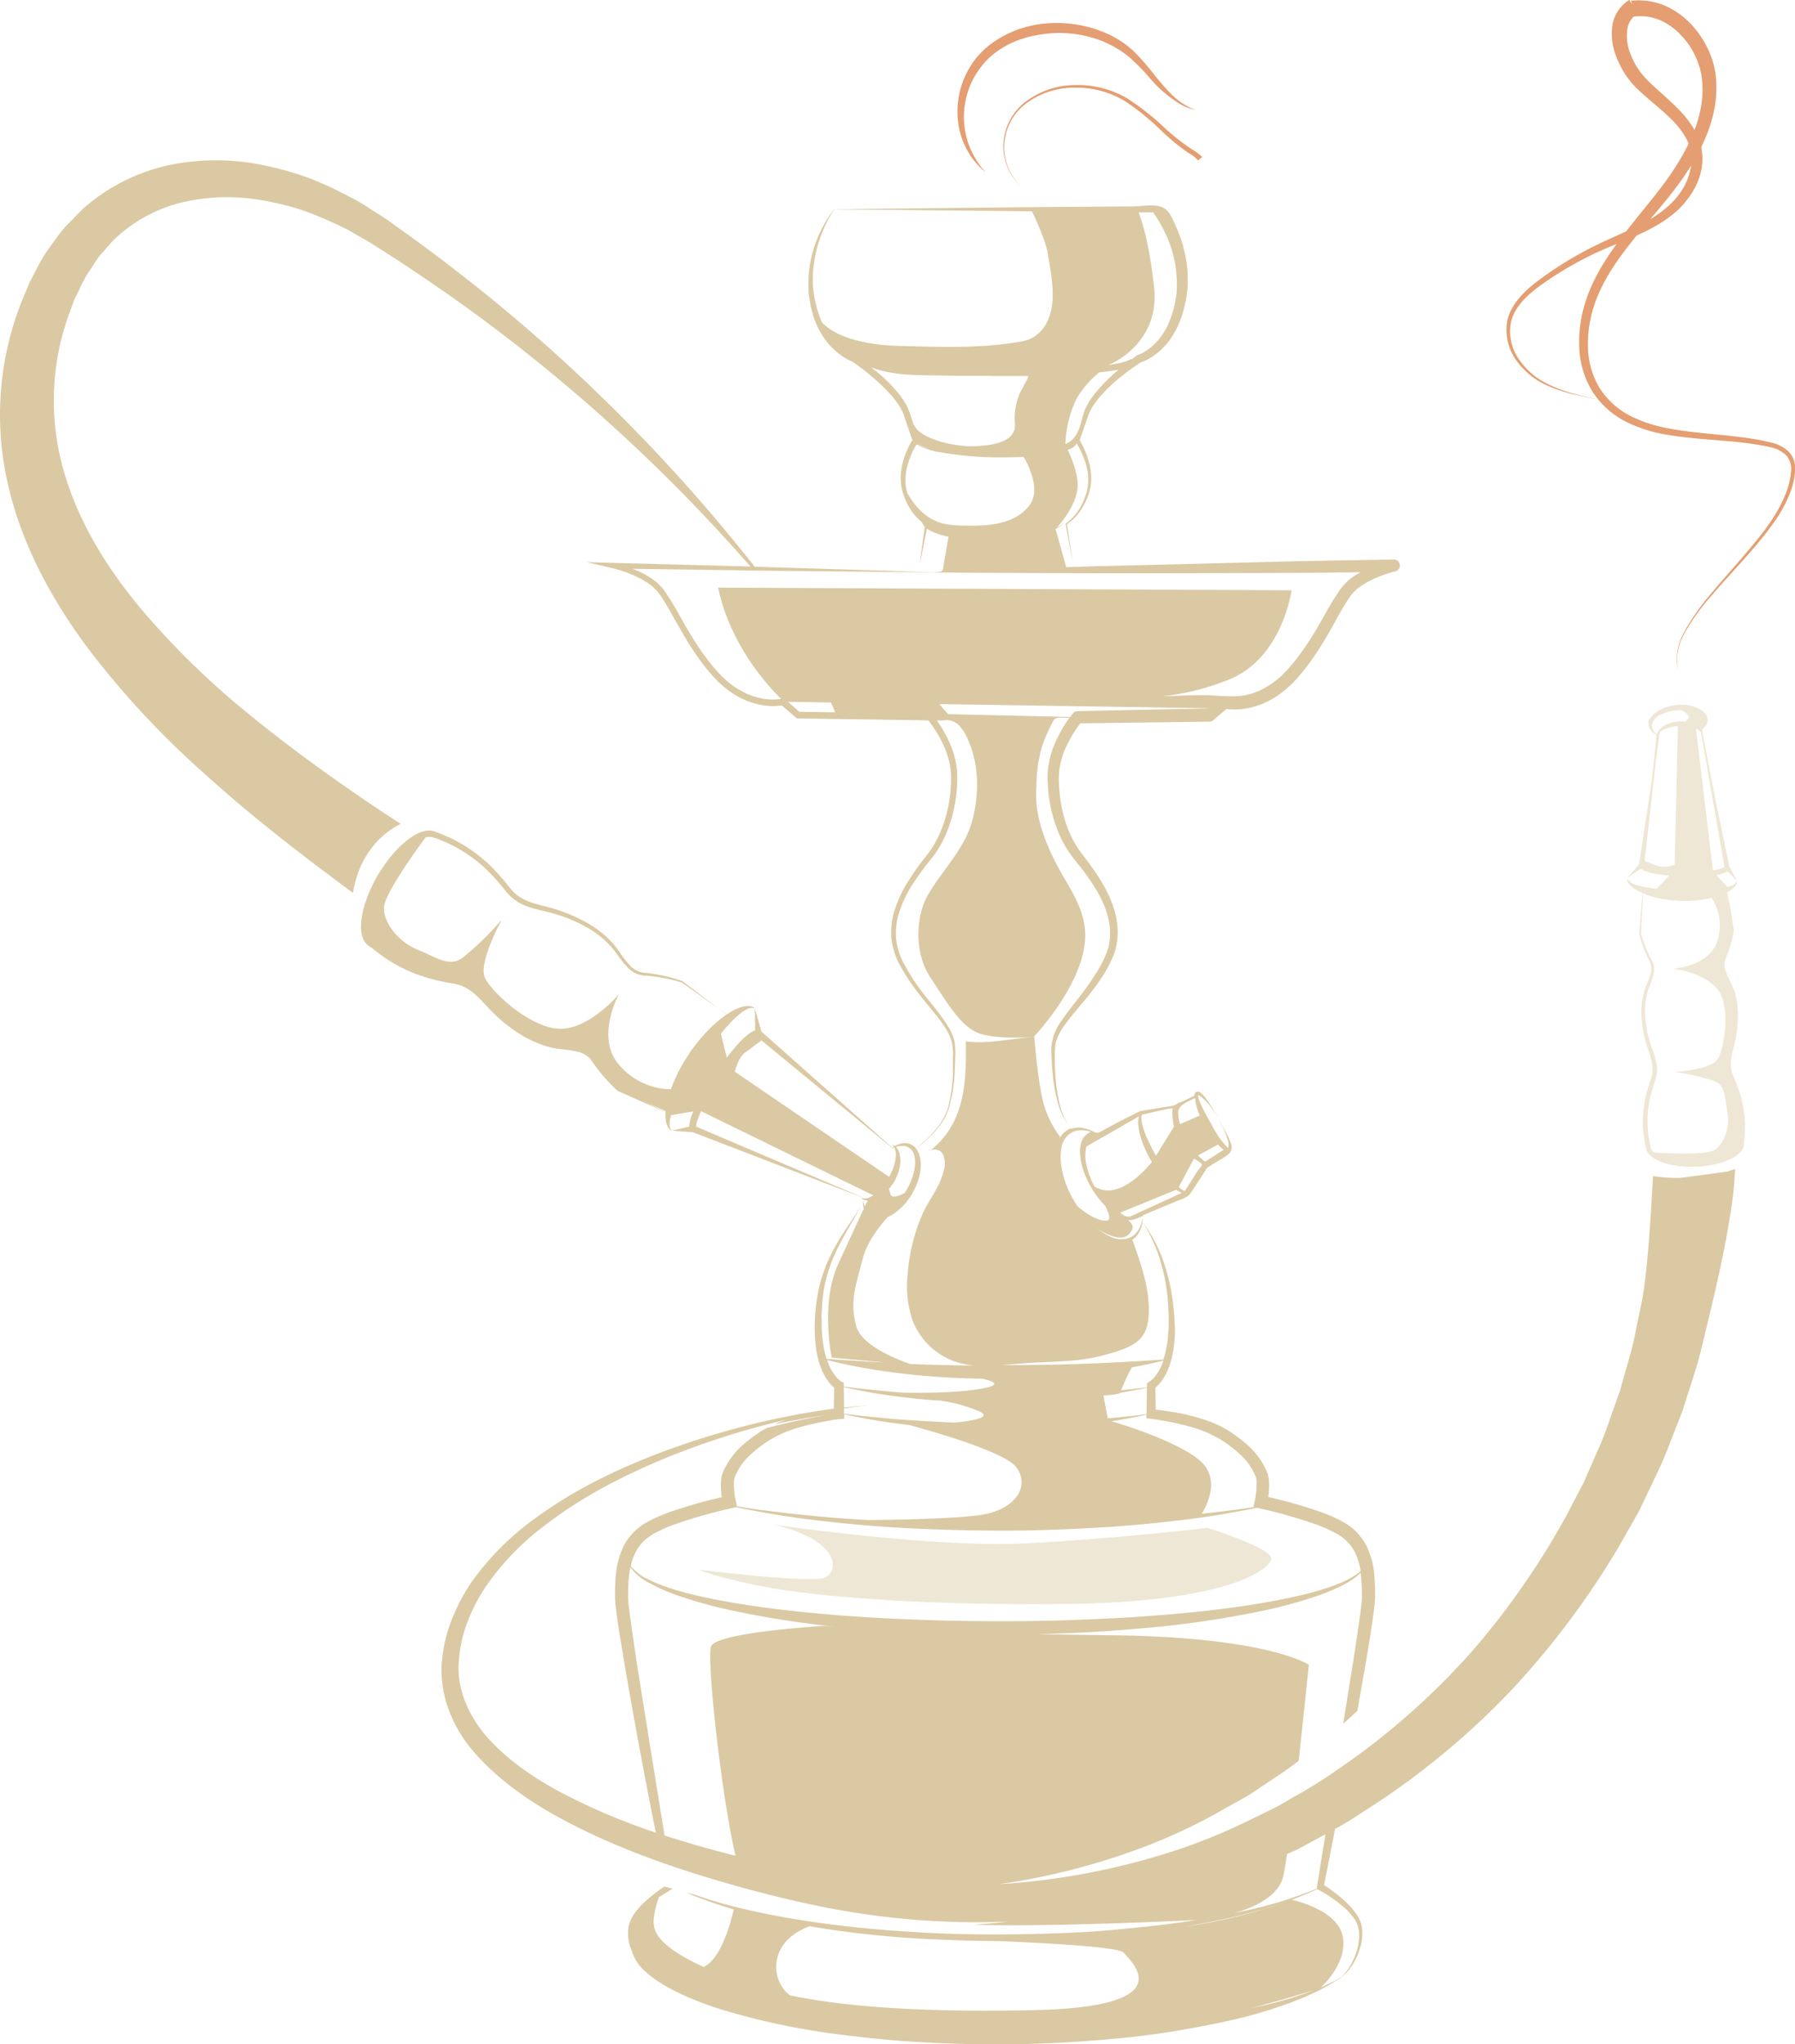 <svg xmlns="http://www.w3.org/2000/svg" viewBox="0 0 441.97 503.04"><defs><style>.cls-1{opacity:0.9;}.cls-2{fill:#e19362;}.cls-3{fill:#ece4d0;}.cls-4{fill:#76160e;}.cls-5{fill:#d6c399;}</style></defs><g id="Layer_2" data-name="Layer 2"><g id="Layer_6" data-name="Layer 6"><g class="cls-1"><path class="cls-2" d="M242.68,42.42a21.78,21.78,0,0,1-2.81-2.86,19.09,19.09,0,0,1-4-9.88A21.08,21.08,0,0,1,239.82,15c3.42-4.66,9.13-7.78,15.07-8.88a30.76,30.76,0,0,1,17.36,2,23.6,23.6,0,0,1,6.84,4.44,56.51,56.51,0,0,1,4.72,5.33c2.69,3.4,5.07,6.07,7.21,7.43a14.84,14.84,0,0,0,3.52,1.79l-1-.26a14.21,14.21,0,0,1-2.76-1.11,31,31,0,0,1-8-6.92,53.76,53.76,0,0,0-4.89-4.9,26.13,26.13,0,0,0-6.44-3.78,28.67,28.67,0,0,0-16.06-1.5c-5.45.9-10.62,3.62-13.77,7.73a20.14,20.14,0,0,0-4.26,13.24,19.58,19.58,0,0,0,3,9.69A16.79,16.79,0,0,0,242,41.62Z"/><path class="cls-2" d="M251.78,46.1A13,13,0,0,1,247.05,36a13.94,13.94,0,0,1,4.83-10.46,20.31,20.31,0,0,1,12.59-4.6,24,24,0,0,1,13.1,3.29,62.7,62.7,0,0,1,9.3,7.33,54.2,54.2,0,0,0,6.46,5.09,16.58,16.58,0,0,1,2,1.36,4.73,4.73,0,0,1,.67.65l-1,.81a9.06,9.06,0,0,0-2.34-1.81,52.57,52.57,0,0,1-6.51-5.31,61.83,61.83,0,0,0-9-7.37,23.17,23.17,0,0,0-12.64-3.41,19.82,19.82,0,0,0-12.35,4.27A13.63,13.63,0,0,0,247.25,36a13,13,0,0,0,2.41,7.78A12.77,12.77,0,0,0,251.78,46.1Z"/><path class="cls-3" d="M313,383.61c.38-2.68-15.7-7.66-15.7-7.66s-22.2,2.68-44.79,3.83-62-4.6-62-4.6c16.47,3.83,16.08,11.49,12.64,13s-31-1.91-31-1.91,3.06,1.53,14.16,3.82,36,5,75.81,4.6S312.61,386.29,313,383.61Z"/><path class="cls-4" d="M263.57,108.49h0Z"/><path class="cls-5" d="M413.77,289.84a33.41,33.41,0,0,1-6.75-.47c-.52,9-1,18.09-2.16,27.16-.45,3.58-1.45,7.45-2.25,11.73S400.24,337,399,341.89c-.85,2.37-1.72,4.83-2.62,7.35a76.18,76.18,0,0,1-3,7.7l-3.51,8-4.25,8.11a191,191,0,0,1-23,33.08,178.43,178.43,0,0,1-33.86,29.71,111.66,111.66,0,0,1-9.94,6.18c-1.73,1-3.29,2-5.17,2.94l-5.63,2.73a140.39,140.39,0,0,1-22.76,8.95,174.1,174.1,0,0,1-39.27,7,166.83,166.83,0,0,0,33.37-8.32,135.48,135.48,0,0,0,21.83-10.07l5.37-3c1.8-1,3.27-2.14,4.92-3.19,2.8-1.89,5.61-3.68,8.28-5.78,1.36-12.26,2.5-23.63,2.5-23.63s-10-6.89-49-7.27c-6.18-.07-12.15-.16-17.83-.29q4.14-.09,8.24-.25c5.89-.23,11.68-.66,17.28-1.14a248,248,0,0,0,30.39-4.43,113.71,113.71,0,0,0,11.87-3.2,49,49,0,0,0,8.73-3.72A15.49,15.49,0,0,0,335,387c.06.39.11.79.15,1.19.1,1.11.15,2.24.17,3.38v1.21l0,.44c0,.58-.06,1.18-.13,1.73-.26,2.19-.59,4.51-.92,6.82l-1.06,6.92-2.48,15.46q1.77-1.57,3.5-3.19,1-5.88,2.07-11.77l1.13-6.95c.34-2.32.69-4.63,1-7.09.08-.61.09-1.17.15-1.76l0-.44v-1.42c0-1.2-.07-2.41-.17-3.63a20.2,20.2,0,0,0-1.87-7.35,14,14,0,0,0-3.74-4.64l-.7-.54c-.36-.26-.57-.37-.87-.56a35.47,35.47,0,0,0-6.72-3,118.78,118.78,0,0,0-12.25-3.45c.05-.35.09-.7.13-1.06a18.37,18.37,0,0,0,.07-2.69,11,11,0,0,0-.19-1.46,8.75,8.75,0,0,0-.26-.85l-.12-.28-.11-.24-.07-.13a22,22,0,0,0-1.26-2.29,19.21,19.21,0,0,0-3.52-4,38.18,38.18,0,0,0-4.07-3.05,19.14,19.14,0,0,0-2.27-1.32c-.77-.41-1.57-.73-2.36-1.06a47.5,47.5,0,0,0-4.84-1.52c-1.62-.42-3.26-.75-4.9-1-1.31-.22-2.6-.4-3.92-.54l-.09-5.44a8.14,8.14,0,0,0,1.66-1.78,13.58,13.58,0,0,0,1.39-2.53,18.63,18.63,0,0,0,.9-2.67,23.36,23.36,0,0,0,.54-2.72c.15-.91.19-1.83.28-2.74s.05-1.82,0-2.73-.06-1.84-.13-2.73l-.26-2.67c-.24-1.82-.53-3.58-.92-5.35a48.88,48.88,0,0,0-1.5-5.19,33.92,33.92,0,0,0-5.05-9.46,36.25,36.25,0,0,1,4.4,9.67,46.14,46.14,0,0,1,1.21,5.17c.3,1.74.5,3.52.63,5.25l.12,2.67c0,.89,0,1.76,0,2.63s-.11,1.75-.16,2.62-.19,1.73-.37,2.58a21.28,21.28,0,0,1-.59,2.51c-.06.2-.13.4-.2.59l-2.65.17c-2.33.15-5.66.35-9.65.55s-8.63.37-13.6.5l-7.68.13c-2.16,0-4.36,0-6.55,0,3-.17,6-.5,8.77-.63,5.11-.24,10.52-.28,15.52-1.5,9.67-2.35,12.28-4.44,12.28-11.49,0-5.92-2.11-11.74-4.07-17.25a4.81,4.81,0,0,0,1.43-1.41,7.15,7.15,0,0,0,1-2.48,8.77,8.77,0,0,0,.17-1.68v-.41l4.47-1.88,3.63-1.52c1.13-.48,2.51-.81,3.38-1.72.44-.48,4.36-6.54,4.32-6.56l3-1.89a9.28,9.28,0,0,0,2.62-1.83c.92-1.2.21-2.45-.31-3.67-.67-1.44-1.32-2.58-1.76-3.39s-.72-1.26-.72-1.26l.69,1.28a22,22,0,0,1,1.45,3.5,3.84,3.84,0,0,1,.21,2.43,25,25,0,0,1-4.23-6.12,50.62,50.62,0,0,1-2.78-5.34,6.44,6.44,0,0,1-.38-1.27c-.05-.18,0-.32,0-.32s.11,0,.16,0a7.87,7.87,0,0,1,1.85,1.56,20.85,20.85,0,0,1,2.31,3l.76,1.22-.72-1.25c-.48-.78-1.15-1.91-2.07-3.22a8.15,8.15,0,0,0-1.77-2,.93.93,0,0,0-1.11,0,1.15,1.15,0,0,0-.31.83l-3.37,1.6a.88.88,0,0,0-.16,0,1.69,1.69,0,0,0-.71.39l-1.06.5-.13,0-7.73,1.25h-.05l-.07,0-5,2.49L272,277.92a9.84,9.84,0,0,1-1.39.74c-.84.24-1.36-.26-2.15-.56a9.54,9.54,0,0,0-2.29-.6,5.32,5.32,0,0,0-2.47.29,16,16,0,0,1-2.83-6.27,42.78,42.78,0,0,1-1-6.86,61.37,61.37,0,0,1-.09-6.91c.15-2.2,1.38-4.19,2.71-6,2.74-3.65,6.05-7,8.63-11a31.36,31.36,0,0,0,3.32-6.38,16.63,16.63,0,0,0,.61-7.31c-.68-4.9-3.1-9.24-5.79-13.1-1.32-1.94-2.92-3.79-4.08-5.59a26.24,26.24,0,0,1-2.79-6,33,33,0,0,1-1.41-6.54c-.14-1.11-.21-2.23-.26-3.33a18.14,18.14,0,0,1,.14-3.26,20.25,20.25,0,0,1,2-6.19,29.5,29.5,0,0,1,3.14-5.06l31.75-.41a1.54,1.54,0,0,0,1-.38l3.23-2.75a14.68,14.68,0,0,0,3.17.08,17,17,0,0,0,3.82-.7,19.08,19.08,0,0,0,3.57-1.45,20.69,20.69,0,0,0,3.21-2.07,18.85,18.85,0,0,0,1.48-1.25,15,15,0,0,0,1.33-1.29l.61-.64.35-.38.29-.35,1.17-1.4a63.54,63.54,0,0,0,4.19-5.93c1.29-2,2.47-4.13,3.61-6.2a67.3,67.3,0,0,1,3.54-5.93,10.63,10.63,0,0,1,2.09-2.24,18.93,18.93,0,0,1,2.79-1.74,28,28,0,0,1,3.07-1.35,26.93,26.93,0,0,1,3.22-1,1.48,1.48,0,0,0-.36-2.93c-9.62.18-19.24.3-28.85.55l-28.86.73L271,139.3l-8.47.26-2.64-9.39,0,0a7.33,7.33,0,0,0,1.38-.89,2.52,2.52,0,0,0,.67-1c0-.26.07-.41.07-.41s0,.15-.09.41a2.42,2.42,0,0,1-.7.92,7,7,0,0,1-1,.63c1.28-1.39,6-7,5-12.07a23.92,23.92,0,0,0-2.36-7.05c.25-.1.5-.19.72-.29a3.42,3.42,0,0,0,1.34-1,1.26,1.26,0,0,0,.17-.33,21.41,21.41,0,0,1,2.12,4.61,13.47,13.47,0,0,1,.69,5.52,11.55,11.55,0,0,1-.61,2.73,15.63,15.63,0,0,1-1.13,2.59,13.75,13.75,0,0,1-1.6,2.33,10.29,10.29,0,0,1-2.07,1.89l-.1.07,0,.1,1.78,9.71-1.45-9.67a12.59,12.59,0,0,0,3.87-4.18,17.42,17.42,0,0,0,1.26-2.65,12.88,12.88,0,0,0,.73-2.84,14.62,14.62,0,0,0-.53-5.85,22.3,22.3,0,0,0-2.21-5.15l2.07-5.88c.17-.53.39-1,.58-1.42s.5-.9.77-1.33a22.6,22.6,0,0,1,1.92-2.46,40.31,40.31,0,0,1,4.61-4.34,60.34,60.34,0,0,1,5.08-3.7A11.3,11.3,0,0,0,283.35,88a15.65,15.65,0,0,0,2.26-1.69,19.41,19.41,0,0,0,1.91-2,18.9,18.9,0,0,0,1.57-2.32,19.19,19.19,0,0,0,1.23-2.49,22.11,22.11,0,0,0,.94-2.63c.31-.92.42-1.73.65-2.6s.28-1.84.42-2.76.14-1.84.12-2.76a25.38,25.38,0,0,0-.14-2.76c-.07-.92-.22-1.83-.38-2.74s-.39-1.8-.62-2.68a34.8,34.8,0,0,0-1.91-5.17c-1-2.22-1.77-4.32-4.37-4.72-2.07-.33-4.18.09-6.26.11L251,51l-31.39.33-14.94.15h.7a30.83,30.83,0,0,0-4.89,9.33c-.26.85-.53,1.7-.72,2.57a25.82,25.82,0,0,0-.46,2.63,26.45,26.45,0,0,0-.22,2.67c-.05.89,0,1.79,0,2.68s.17,1.77.32,2.69.28,1.72.56,2.6a20.57,20.57,0,0,0,.83,2.59A22.1,22.1,0,0,0,202,81.73,20,20,0,0,0,203.5,84a16.15,16.15,0,0,0,1.83,2,14.41,14.41,0,0,0,2.18,1.71A11,11,0,0,0,209.89,89a59.18,59.18,0,0,1,5,3.84,45,45,0,0,1,4.54,4.4,22.14,22.14,0,0,1,1.89,2.47c.27.44.51.88.75,1.33s.4.88.56,1.41l2,5.82a21.32,21.32,0,0,0-1.21,2.32,18.21,18.21,0,0,0-1,2.79,14.69,14.69,0,0,0-.54,5.94,12.28,12.28,0,0,0,.3,1.49c.14.51.28.92.45,1.4a17,17,0,0,0,1.28,2.69,14.64,14.64,0,0,0,1.76,2.38,12.47,12.47,0,0,0,1.38,1.24l0,.07a3,3,0,0,0,.65,1c-.41,3-.84,6.05-1.21,9.08.61-2.86,1.17-5.74,1.73-8.61a8.18,8.18,0,0,0,1.53.87,16.55,16.55,0,0,0,2.35.79c.46.12.94.23,1.44.34q-.45,2.67-.92,5.34c-.11.63-.21,1.26-.32,1.88s-.09,1.26-.74,1.39a16.24,16.24,0,0,1-2.52.12l-38.21-1.19-5-.14c-1-1.28-2.09-2.63-3.27-4.09A423.72,423.72,0,0,0,146.19,95.8c-8-7.7-17.06-15.73-27-23.77-5-4-10.16-8-15.6-12-2.7-2-5.45-3.92-8.22-5.92-1.47-1-3-1.93-4.49-2.9a42.23,42.23,0,0,0-4.66-2.71,90.42,90.42,0,0,0-10-4.63,79.28,79.28,0,0,0-10.83-3.11,57.52,57.52,0,0,0-23.32-.22A47,47,0,0,0,20.35,51.44L16,55.89c-1.37,1.54-2.49,3.26-3.73,4.9a39.4,39.4,0,0,0-3.25,5.38L7.54,69c-.51.94-.75,1.74-1.13,2.61a75.67,75.67,0,0,0-4.58,47c3.46,15.62,11.2,29.33,19.89,41A215,215,0,0,0,50,190.07c9.7,8.8,19.34,16.42,28.31,23.23,3,2.24,5.82,4.37,8.61,6.42,1.07-7.08,5-13.62,11.75-17Q94.42,200,90,197c-9-6.14-18.57-13-28.09-20.76a198.44,198.44,0,0,1-27.38-26.65c-8.33-10-15.5-21.58-19-34.32a62.44,62.44,0,0,1,2-39.41c.32-.83.59-1.83.95-2.53l1.05-2.1A28.53,28.53,0,0,1,21.79,67c.93-1.33,1.74-2.79,2.76-4.05l3.19-3.65a36.63,36.63,0,0,1,16.59-9.37,48.31,48.31,0,0,1,19.55-.75,70.47,70.47,0,0,1,9.71,2.26,82.93,82.93,0,0,1,9.21,3.74,37.1,37.1,0,0,1,4.39,2.26c1.42.82,2.88,1.6,4.25,2.45,2.85,1.84,5.75,3.63,8.47,5.46,5.48,3.64,10.84,7.32,15.92,11,10.19,7.43,19.51,14.92,27.85,22.14A420.92,420.92,0,0,1,181.77,136l3,3.4-33.7-.89-6.57-.18,6.42,1.51a28.74,28.74,0,0,1,6.45,2.38,21.19,21.19,0,0,1,2.92,1.8,12.09,12.09,0,0,1,2.26,2.42c1.32,1.87,2.44,4,3.6,6s2.32,4.14,3.6,6.16a67.27,67.27,0,0,0,4.14,5.85c.75.89,1.55,1.88,2.38,2.7a14.16,14.16,0,0,0,1.3,1.26,17.55,17.55,0,0,0,1.42,1.19,20.76,20.76,0,0,0,3.08,2A19.14,19.14,0,0,0,185.5,173a17.21,17.21,0,0,0,3.64.69,14.55,14.55,0,0,0,3.35-.11l3.5,3,.22.19h.29l32.09.49a30.34,30.34,0,0,1,3.61,5.87,20.23,20.23,0,0,1,1.93,6.88,34,34,0,0,1-.43,7.24,32.39,32.39,0,0,1-1.95,7,25.43,25.43,0,0,1-3.61,6.27,70.34,70.34,0,0,0-4.38,6.1,31.39,31.39,0,0,0-3.31,6.82,18.31,18.31,0,0,0-.95,7.57,17.89,17.89,0,0,0,2.46,7.18,50.6,50.6,0,0,0,4.21,6.25c1.52,2,3.15,3.86,4.67,5.8s3,4,3.55,6.31a15.44,15.44,0,0,1,.24,3.63c0,1.24,0,2.48,0,3.71a38.54,38.54,0,0,1-.88,7.35,14.32,14.32,0,0,1-3.25,6.55,25.23,25.23,0,0,1-5,4.76,3.47,3.47,0,0,0-.87-.76,3.38,3.38,0,0,0-2.33-.46,5.24,5.24,0,0,0-1.66.52l-.28.15a2.58,2.58,0,0,0-.7-.38,3.22,3.22,0,0,1,.44.53l-.39.26-32.21-28.55-1.64-5.74.08,5.43c-2,.59-4.84,3.87-7,6.71l-1.44-5.92c.44-.54.87-1.06,1.3-1.54.7-.76,1.36-1.5,2-2.11a21.81,21.81,0,0,1,1.86-1.59,7.3,7.3,0,0,1,1.6-.91,2.51,2.51,0,0,1,1.16-.17l.45.1-.38-.27a2.53,2.53,0,0,0-1.33-.3A6.28,6.28,0,0,0,182,248a12.63,12.63,0,0,0-2.41,1.21c-.24.14-.49.31-.73.47,0,0-10.78-8.25-10.85-8.28a41.93,41.93,0,0,0-8.93-2,5.52,5.52,0,0,1-3.82-1.68,24.74,24.74,0,0,1-2.74-3.51,23.54,23.54,0,0,0-6.69-6.35,37.78,37.78,0,0,0-8.35-3.9c-2.93-1-6-1.37-8.55-2.7a9.6,9.6,0,0,1-3.28-2.67c-.91-1.15-1.91-2.38-2.94-3.5a36.86,36.86,0,0,0-15.21-10.29l.14.07a4.15,4.15,0,0,0-2.69-.44,7.92,7.92,0,0,0-2.36.8,14.18,14.18,0,0,0-2,1.26c-.62.48-1.22,1-1.79,1.51a30.38,30.38,0,0,0-3.1,3.42c-.46.61-.92,1.22-1.35,1.87s-.82,1.25-1.24,1.92a34,34,0,0,0-3.61,8.45,21.6,21.6,0,0,0-.47,2.29,15.39,15.39,0,0,0-.15,2.37,8.15,8.15,0,0,0,.43,2.45A4.16,4.16,0,0,0,91,232.9l.63.39a37.14,37.14,0,0,0,15.62,7.85c1.48.37,3,.66,4.5.91a9.71,9.71,0,0,1,3.89,1.6,20,20,0,0,1,3.27,2.93c1,1.08,2.07,2.25,3.19,3.29a37.22,37.22,0,0,0,7.42,5.47,27.49,27.49,0,0,0,4.24,1.85,19.22,19.22,0,0,0,4.53,1,24.8,24.8,0,0,1,4.4.73,6.46,6.46,0,0,1,1.89.95,5.57,5.57,0,0,1,.76.69c.23.32.43.58.64.91a42.08,42.08,0,0,0,6.08,6.94l11.83,5.28c0,.39,0,.77,0,1.13a6.32,6.32,0,0,0,.37,2.1A2.61,2.61,0,0,0,165,278l.39.25-.25-.37a2.45,2.45,0,0,1-.27-1.15,6.9,6.9,0,0,1,.24-1.82c0-.16.11-.34.16-.51l5.45-.91a9.45,9.45,0,0,0-1,3.74l-4.33,1,5.21.37L213,294.91l-.21,0a3.17,3.17,0,0,1-.8-.12,2.58,2.58,0,0,0,.73.44,2.77,2.77,0,0,0,.94.17l-.71,1.44c0-.09-.09-.18-.12-.26a7,7,0,0,1-.36-1.39l0,.38a6,6,0,0,0,.07,1.1c0,.2.1.43.17.68l-.07.14.19.14c0,.06.06.12.08.18-.17-.19-.27-.32-.27-.32s-1.83,3.92-6.27,13.58-1.57,23-1.57,23L218,335.27l-2.25-.11c-4-.22-7.31-.44-9.64-.6l-2.58-.18c-.14-.42-.26-.84-.37-1.27a23.78,23.78,0,0,1-.53-2.82,25.62,25.62,0,0,1-.27-2.9c-.09-1,0-1.94-.06-2.91s.07-2,.11-3,.14-1.94.27-2.91a32.24,32.24,0,0,1,1.27-5.73,39.62,39.62,0,0,1,2.19-5.48c1.74-3.55,3.84-6.95,5.83-10.4-2.21,3.31-4.56,6.54-6.48,10.07a41.2,41.2,0,0,0-2.52,5.48,34.7,34.7,0,0,0-1.61,5.85c-.19,1-.33,2-.44,3s-.22,2-.26,3-.11,2-.05,3.06a28.53,28.53,0,0,0,.17,3.06,24.44,24.44,0,0,0,.47,3.05,20.35,20.35,0,0,0,.87,3,14.64,14.64,0,0,0,1.46,2.87,9.8,9.8,0,0,0,1,1.31,8.15,8.15,0,0,0,.8.75l-.07,5.17c-3.88.51-9,1.33-15.24,2.69A200.64,200.64,0,0,0,163.81,357c-9.91,3.72-21,8.6-31.7,16.37a67.83,67.83,0,0,0-14.86,14.37,44,44,0,0,0-5.52,9.61,36.72,36.72,0,0,0-2.89,11.16c-.86,8.15,2.5,16.51,7.93,22.7s12.23,11.14,19.46,15.24c14.54,8.16,30.75,13.7,47.37,18.26,8.34,2.23,16.73,4.26,25.47,5.7a193.32,193.32,0,0,0,26.43,2.52q6.38.17,12.77-.1c-2.86.33-5.72.62-8.59.81,19.59.51,51.57-1,55-1.21q-3,.48-6.11.9c-4.34.58-8.94,1-13.7,1.48s-9.69.73-14.71.91S250,476,245,476s-10.2-.09-15.22-.33-9.94-.57-14.7-1-9.35-.95-13.68-1.57-8.43-1.3-12.18-2.05S182,469.49,179,468.71l-4.18-1.21-3.51-1.17-.36-.14-1.9-.48,2.15.92,3.48,1.3,4.15,1.37,1.85.53c-.56,2.48-3.05,12.37-7.49,14.17-11.08-5.21-12.54-8.58-12.21-11.95a18.94,18.94,0,0,1,1.32-5.23c1-.67,2-1.29,3-1.86l.33-.18c-.68-.19-1.37-.37-2-.57a35.19,35.19,0,0,0-4.89,3.8,18,18,0,0,0-2.46,2.76,9.3,9.3,0,0,0-.95,1.62,6.39,6.39,0,0,0-.57,1.83,10,10,0,0,0,.11,3.7,11.81,11.81,0,0,0,.82,2.41s0,0,0,.07a10.83,10.83,0,0,0,3.33,4.83c3.82,3.47,10.5,6.71,18.79,9.3a174.32,174.32,0,0,0,29,6.1c5.38.69,10.95,1.3,16.63,1.67s11.45.63,17.25.72,11.56,0,17.23-.24,11.27-.63,16.67-1.13,10.6-1.17,15.5-2,9.52-1.73,13.74-2.7,8.06-2.1,11.39-3.27l2.41-.84,2.22-.88c1.43-.53,2.7-1.13,3.84-1.67a29.58,29.58,0,0,0,3-1.56,17.71,17.71,0,0,0,2.12-1.29l1.19-.82a9.17,9.17,0,0,1-1.14.92,12.94,12.94,0,0,0,4.95-5.48,16.38,16.38,0,0,0,1.29-3.55,12,12,0,0,0,.29-1.89,10.48,10.48,0,0,0,0-1.94,8,8,0,0,0-.46-1.91,10.29,10.29,0,0,0-.93-1.73,18.23,18.23,0,0,0-2.49-2.9,36.64,36.64,0,0,0-5.5-4.27c.93-4.61,1.82-9.22,2.72-13.84a75.12,75.12,0,0,0,6.59-4,190.94,190.94,0,0,0,37.37-30.73,205.09,205.09,0,0,0,26-34.87c1.67-2.94,3.3-5.83,4.89-8.64q2.1-4.38,4.09-8.56A85.08,85.08,0,0,0,411.2,355q1.6-4.1,3.12-7.94c1.6-5.28,3.37-10.15,4.5-14.8,2.9-11.95,5.83-23.75,7.57-35.71.44-3,.68-6,.83-8.92-.64.21-1.25.48-1.9.66ZM273.23,89.68s12.41-5,10.94-18.92c-1.18-11-3.09-16.64-3.83-18.49l3.9,0-.24.18a26.7,26.7,0,0,1,2.57,4.21,31.24,31.24,0,0,1,1.89,4.65c.24.8.48,1.6.65,2.42s.34,1.64.43,2.47.15,1.66.21,2.49,0,1.66,0,2.5-.17,1.7-.29,2.45-.3,1.78-.55,2.53a19.37,19.37,0,0,1-.75,2.35,18.37,18.37,0,0,1-1,2.26,18,18,0,0,1-1.32,2.09,15.81,15.81,0,0,1-1.61,1.85,12.62,12.62,0,0,1-1.91,1.52,9.09,9.09,0,0,1-2.07,1.07l-.2.06-.08.06c-.45.31-.88.65-1.32,1l-.25-.06v0l0,0h0a.32.32,0,0,1-.1.07,7.28,7.28,0,0,1-1.82.68c-.92.25-2.08.48-3.43.7ZM265,98.25a23.71,23.71,0,0,1,5.66-6.62c1.82-.19,3.43-.41,4.78-.66l-.65.54a41.85,41.85,0,0,0-4.65,4.67,23.72,23.72,0,0,0-2,2.69c-.29.49-.55,1-.8,1.5s-.46,1.08-.6,1.59c-.81,2.87-1.28,6-4.42,7.31A27.75,27.75,0,0,1,265,98.25Zm23.11,251.64c1.57.31,3.13.68,4.67,1.11a29.32,29.32,0,0,1,8.54,3.72,35.17,35.17,0,0,1,3.73,2.89,15.79,15.79,0,0,1,2.93,3.39,20.13,20.13,0,0,1,1.07,2l.07.14h0v0l.11.29c.07.18.05.21.09.32a7.38,7.38,0,0,1,.1,1,18.4,18.4,0,0,1-.46,4.45l-.33,1.54.29.07-1.65.25c-2.89.44-6.78.93-11.38,1.43,1.36-2.2,4.85-9-.87-13.44-5.93-4.61-18.09-8.37-21.36-9.33,2.66-.4,4.89-.84,6.55-1.16l2.06-.44V349l1.09.12C284.88,349.31,286.49,349.58,288.06,349.89Zm-9.37-13.43c2.05-.38,3.84-.75,5.22-1.06,1.06-.24,1.89-.44,2.49-.59a13.91,13.91,0,0,1-.62,1.55,12.66,12.66,0,0,1-1.26,2.11A6.13,6.13,0,0,1,283,340l-.59.32v1.06l-2.22.27c-1.13.14-2.54.29-4.15.44A48.75,48.75,0,0,1,278.69,336.46Zm-2.88,6.27c1.7-.29,3.19-.58,4.37-.81.9-.18,1.63-.34,2.16-.46l-.1,6.5V348l-2.11.25c-1.84.24-4.41.48-7.43.75l-1.06-5.61C274,343.26,275.54,343,275.81,342.73ZM281,301.11a6.72,6.72,0,0,1-1.17,2.19,4.51,4.51,0,0,1-2.63,1.55,6.25,6.25,0,0,1-3.57-.45,14.21,14.21,0,0,1-3.6-2.23,13.68,13.68,0,0,0,2.22,1.35c4.44,2.09,5.75.52,6.53-1,.43-.86-.33-1.72-1.09-2.32,1.22.23,2.66-.58,3.77-1A11.65,11.65,0,0,1,281,301.11Zm14.92-14.49c-.11.48-.83,1.18-1.11,1.62l-1.32,2.09c-.57.89-1.14,1.78-1.7,2.67l-.12.07a4.09,4.09,0,0,1-1-.61c-.14-.11-.28-.25-.42-.38l3.73-7c.34.28,1.84,1,1.93,1.44A.14.14,0,0,1,295.87,286.62Zm4-5a9.42,9.42,0,0,0,.69.72c.22.21.44.4.68.59l-4.55,2.91a5,5,0,0,1-.62-.46,11.06,11.06,0,0,1-1.12-1.07Zm-5.63-11.39v.06a7.25,7.25,0,0,0,.23,1.57,17.51,17.51,0,0,0,.88,2.65l-4.83,2.1a9.87,9.87,0,0,1-.49-2.74C290.13,271.71,292.63,271.06,294.21,270.21ZM291,293.52l-12.85,5.89a4.4,4.4,0,0,1-1.42-.31,8.27,8.27,0,0,0-.95-.69l13.82-5.65A6.32,6.32,0,0,0,291,293.52ZM281.2,274.3c2.31-.5,4.72-1.18,7.06-1.54.2,0,.41-.06.61-.09-.53.07,0,3.91.12,4.27,0,.09.06.18.08.27l-4.44,7.18a1.4,1.4,0,0,0-.1-.16c-.41-.72-.75-1.38-1.1-2.09s-.67-1.39-1-2.07a21.23,21.23,0,0,1-1.26-3.79,6,6,0,0,1-.12-1.53A1.56,1.56,0,0,1,281.2,274.3Zm-.73.38a5.39,5.39,0,0,0-.21,1.7,15,15,0,0,0,.85,4.21,22.79,22.79,0,0,0,.87,2.23c.34.73.72,1.52,1.11,2.21.17.3.35.6.53.9-1.58,1.95-8.37,9.73-14.17,6-.06-.13-.13-.25-.19-.37a20.78,20.78,0,0,1-1.77-5,9.94,9.94,0,0,1,0-4.44Zm-14.29,3.44a8.33,8.33,0,0,1,2.48.41h0l-.19.06a2.59,2.59,0,0,0-.75.43,3.15,3.15,0,0,0-.73.69,4.78,4.78,0,0,0-.9,2c-.62,3.09.57,6.91,2.43,10.2a23.08,23.08,0,0,0,3.56,4.77c1,1.9,1.57,3.57.37,3.68-2.56.23-6.35-2.84-7.15-3.52-.4-.61-.78-1.23-1.13-1.87a24.14,24.14,0,0,1-1.94-4.33,21.11,21.11,0,0,1-1-4.44,12.15,12.15,0,0,1,.21-4.16,5.32,5.32,0,0,1,1.86-3A4.78,4.78,0,0,1,266.18,278.12Zm-5.89-96.4a23.29,23.29,0,0,0-2.19,7.07,21.13,21.13,0,0,0-.13,3.69c.06,1.23.14,2.44.31,3.63a35.72,35.72,0,0,0,1.68,7,28.46,28.46,0,0,0,3.22,6.52c1.41,2.08,2.93,3.71,4.26,5.59,2.68,3.66,5,7.68,5.7,12a14.63,14.63,0,0,1-.39,6.48,30.17,30.17,0,0,1-3,6,65.12,65.12,0,0,1-4,5.64c-1.4,1.84-2.89,3.64-4.22,5.6a13.09,13.09,0,0,0-2.66,6.65,63,63,0,0,0,.35,7,39.29,39.29,0,0,0,1.29,6.89,16.1,16.1,0,0,0,3.17,6.18,4.28,4.28,0,0,0-1,.49,5.65,5.65,0,0,0-1.76,1.87.88.88,0,0,0,0-.42,25.14,25.14,0,0,1-3.39-6.26c-1.83-4.44-2.87-18.33-2.87-18.33s13.21-13.91,12.52-25.73c-.37-6.23-4-10.91-6.81-16.2-3.11-5.87-5.8-12.78-5.17-19.51A34.15,34.15,0,0,1,256.79,183a45.69,45.69,0,0,1,2.16-4.84c.64-1.37.86-1.56,2.44-1.59.24,0,1.9.15,2-.05A32.71,32.71,0,0,0,260.29,181.72Zm36.86-7.38-31.87.65h-.06a1.37,1.37,0,0,0-1,.52c-.24.3-.46.61-.69.91l-30.07-.69-2.2-2.47,66,1ZM202.47,79.46c-.11-.24-.23-.47-.32-.72a22.69,22.69,0,0,1-.86-2.39c-.28-.78-.42-1.69-.63-2.53s-.27-1.69-.4-2.53-.13-1.71-.12-2.57,0-1.73.13-2.59a32,32,0,0,1,.9-5.11,33.45,33.45,0,0,1,1.74-4.92,31.5,31.5,0,0,1,2.5-4.6l48.68.5c1.44,3,3.45,7.62,3.92,10.53.87,5.4,2.38,12.17-.44,17.15a8.61,8.61,0,0,1-4.62,4,14.69,14.69,0,0,1-2,.44c-9.9,1.67-19.58,1.26-29.57,1C216.07,85,207.07,84,202.47,79.46Zm21.64,22.46c-.15-.5-.41-1.06-.62-1.59s-.53-1-.82-1.5a23.08,23.08,0,0,0-2-2.69,39.33,39.33,0,0,0-4.71-4.6c-.5-.41-1-.79-1.51-1.18,4.61,1.79,9.68,1.94,14.56,2,4.14.06,8.23.16,12.31.1l3.59.07c2.8,0,5.6,0,8.33,0-.47,1.38-2,3.72-2.31,4.63a15.8,15.8,0,0,0-1.06,6.72c.59,4.43-4.14,5.61-9.46,5.91s-13.3-1.78-15.08-4.73l-.46-.77Zm4.52,8.45a12.07,12.07,0,0,1-2-.69,4.59,4.59,0,0,1-.51-.3C226.51,109.52,227.27,109.93,228.63,110.37Zm-1.22,16a18,18,0,0,1-4-5.08c-.07-.26-.15-.53-.21-.76a10.24,10.24,0,0,1-.21-1.35,13.4,13.4,0,0,1,.69-5.42,23,23,0,0,1,1-2.6c.25-.55.54-1.09.84-1.62,0,0,.06,0,.08,0s.15-.18.31-.15a3.62,3.62,0,0,0,.63.41,17.63,17.63,0,0,0,4.4,1.38,80.8,80.8,0,0,0,13.94,1.35c2.44,0,4.87,0,7.16-.1.74,1.23,4.3,7.6,1.64,11.6-3,4.43-8.87,5.32-14.19,5.32S231,129.29,227.41,126.33Zm-30.59,48.78L194,172.69l10.63.17,1,2.41Zm-20-30.56c3.07,14.76,13.2,25.16,15.51,27.37a12.82,12.82,0,0,1-3.05.13,15.7,15.7,0,0,1-3.31-.62,16.34,16.34,0,0,1-3.13-1.28,20.18,20.18,0,0,1-2.87-1.83c-.47-.33-.87-.72-1.3-1.08a12.68,12.68,0,0,1-1.24-1.2c-.86-.84-1.54-1.7-2.31-2.6a64,64,0,0,1-4.07-5.7c-1.26-2-2.43-4-3.58-6.06a67.19,67.19,0,0,0-3.72-6.13,12.79,12.79,0,0,0-2.58-2.72,21.62,21.62,0,0,0-3.11-1.91c-.77-.39-1.55-.73-2.35-1l35.14.5,37.52.36-.58,0c9.62.13,19.24.15,28.86.2l14.44.05,14.43,0,28.86-.08c6.87,0,13.74-.1,20.61-.18a20.34,20.34,0,0,0-2.33,1.48,13.93,13.93,0,0,0-2.76,2.88,70.2,70.2,0,0,0-3.78,6.21c-1.15,2.06-2.31,4.08-3.56,6a66.34,66.34,0,0,1-4,5.61l-1.12,1.31-.27.32-.26.27-.62.64-.61.64-.61.53a13.87,13.87,0,0,1-1.23,1,18.51,18.51,0,0,1-2.75,1.75,15.41,15.41,0,0,1-3,1.24,14.55,14.55,0,0,1-3.13.6c-3,.21-6-.26-8.95-.24-3.25,0-6.49.21-9.74.26a59.62,59.62,0,0,0,17.12-4.43C315.9,161.24,318,145.25,318,145.25Zm43.92,137.58a5.3,5.3,0,0,1,1.58-.21,2.91,2.91,0,0,1,1.76.64c1.08.84,1.41,2.63,1.18,4.45a13.63,13.63,0,0,1-.67,2.79,15.53,15.53,0,0,1-1.24,2.74c-.18.32-.37.64-.57.95-1.24.66-3.19,1.49-3.51.36-.21-.71-.32-1.11-.39-1.34s.17-.16.24-.25a18.61,18.61,0,0,0,1.08-1.56A16.36,16.36,0,0,0,221,289a9.54,9.54,0,0,0,.51-1.74,7.43,7.43,0,0,0,0-3.25,3.67,3.67,0,0,0-.95-1.85Zm-.56.18a3.1,3.1,0,0,1,.28.75l-.68-.6Zm-36.6-23.42c1.35-1,3-2.25,3.93-2.9l32.15,26.43-.27.21.33-.15.75.61a4.26,4.26,0,0,1,.11,1.06,9.53,9.53,0,0,1-.49,2.76,15.41,15.41,0,0,1-.58,1.5c-.16.37-.37.75-.58,1.14l-38-25.87S181.65,260.32,183.56,258.89Zm-19.67,14.73L158.44,271l5.47,2.41A1.94,1.94,0,0,1,163.89,273.62Zm5.8-14.41c-.67,1-1.36,2.11-2,3.24s-1.14,2.24-1.64,3.34c-.33.74-.61,1.47-.87,2.2A17.07,17.07,0,0,1,152,261.52c-5.26-6.94.48-17,.48-17s-6.7,8.14-13.89,8.62-17.24-8.62-19.15-12.45,4.55-15.09,4.07-14.37a72.25,72.25,0,0,1-9.58,9.34c-3.35,2.39-6.23,0-11-1.92s-8.62-6.7-8.38-10.53c.23-3.62,9.19-15.75,10.2-17.11a3.79,3.79,0,0,1,.53-.14,2.64,2.64,0,0,1,1.67.23l.08,0,.06,0a35.39,35.39,0,0,1,14.65,9.8c1,1.11,1.94,2.23,2.92,3.44a11.18,11.18,0,0,0,3.74,3c2.9,1.42,6,1.71,8.79,2.63a36.44,36.44,0,0,1,8.16,3.64,22.53,22.53,0,0,1,6.52,6,24.34,24.34,0,0,0,2.91,3.59,6.24,6.24,0,0,0,4.34,1.79,42.19,42.19,0,0,1,8.81,1.69l11,7.86a29.35,29.35,0,0,0-4.39,3.7c-.83.87-1.68,1.78-2.48,2.76S170.45,258.12,169.69,259.21Zm1.13,18.63Zm42.27,17.07-41.7-17.72c-.08-.45.27-1.75,1.21-3.8L215,294.12c-.11.07-.21.16-.32.22A4,4,0,0,1,213.09,294.91Zm-2.29,31.34c-1.56-6-.26-9.41,1.57-16.46,1-4,3.89-7.79,6.19-10.36a9.67,9.67,0,0,0,2-1.17,15.4,15.4,0,0,0,4.21-4.93,16.7,16.7,0,0,0,1.31-3,13,13,0,0,0,.6-3.17,7.89,7.89,0,0,0-.36-3.07,4.55,4.55,0,0,0-.85-1.52,25.28,25.28,0,0,0,5.09-4.66A14.41,14.41,0,0,0,234,271.3a37.83,37.83,0,0,0,1.06-7.4c.08-1.25.11-2.49.14-3.74a16.68,16.68,0,0,0-.17-3.78c-.55-2.55-2.09-4.65-3.55-6.66s-3.11-3.88-4.59-5.86a48,48,0,0,1-4-6.16,16.78,16.78,0,0,1-2.26-6.81,17.17,17.17,0,0,1,1-7.09,30.31,30.31,0,0,1,3.27-6.51,70.88,70.88,0,0,1,4.38-5.94,26.13,26.13,0,0,0,3.84-6.58,33.83,33.83,0,0,0,2.06-7.31,35,35,0,0,0,.48-7.6,21.74,21.74,0,0,0-2-7.4,31.63,31.63,0,0,0-3-5.21,8.09,8.09,0,0,0,2.24-.05,4.3,4.3,0,0,1,3.47,1.56,11.37,11.37,0,0,1,1.92,3.15c2.68,6,2.83,12.67,1.34,19.1-1.8,7.79-7.4,12.64-11.23,19.35-2.79,4.87-3.48,13.91.69,20.17s7.65,12.52,12.52,13.92c4.55,1.3,12.13.77,13.11.7-4.56.28-9.63,1.39-14.28,1.3a20.91,20.91,0,0,1-2.65-.2c.22,9.9-.19,20.1-8.71,26.87a2.26,2.26,0,0,1,3.13,1,5.43,5.43,0,0,1,.23,3.63c-.8,4-3.65,7.33-5.3,11a44.58,44.58,0,0,0-3.64,14.72,26,26,0,0,0,1.27,11.64,17.35,17.35,0,0,0,10.29,9.89,20.35,20.35,0,0,0,4.74,1h-2.61l-7.67-.18c-1.87-.05-3.66-.12-5.41-.19C220.76,334.46,212.08,331.13,210.8,326.25Zm-5.39,11.95a12.11,12.11,0,0,1-1.33-2.4c-.16-.39-.3-.78-.44-1.18l2.4.59c2.29.53,5.57,1.23,9.54,1.84s8.64,1.21,13.65,1.59c2.51.18,5.1.37,7.74.45,1.62.06,3.26.1,4.91.13,2.64.59,4.67,1.43.66,2.27-7.27,1.53-19.91,1.15-19.91,1.15l1.52.13c-2-.13-3.88-.27-5.62-.44-3.6-.35-6.6-.64-8.7-.92l-2.08-.27v-.91l-.63-.33a4.7,4.7,0,0,1-.86-.7A7.53,7.53,0,0,1,205.41,338.2Zm2.41,8.18-.07-5.1,2,.45c2.07.41,5,1,8.64,1.52s7.8,1,12.33,1.33l.49,0a37,37,0,0,1,9.77,2.62c3.61,1.55-1.79,2.4-5.71,2.79-1.51,0-3-.1-4.46-.18-4.51-.24-8.72-.47-12.31-.82s-6.6-.64-8.7-.92l-2-.26,0-1.27c3.82-.56,5.88-.76,5.88-.76S211.64,345.94,207.82,346.38Zm-1.11,2.81,1.14-.14V348l1.94.43c2.07.41,5,1,8.64,1.52,1.67.23,3.48.47,5.38.69,6.68,1.81,23.64,6.71,26.4,10.39,3.45,4.59,0,10.72-9.57,11.87-7.5.9-21.35,1.09-27,1.13l-4.69-.29c-3.64-.26-7.07-.55-10.24-.87-6.33-.65-11.61-1.3-15.28-1.89l-2-.32-.29-1.4a19.43,19.43,0,0,1-.45-4.45,5.75,5.75,0,0,1,.11-1,2.44,2.44,0,0,1,.08-.32l.11-.29v0h0l.07-.14a19.93,19.93,0,0,1,1.07-2,15.51,15.51,0,0,1,2.93-3.38,33.31,33.31,0,0,1,3.73-2.9,29.47,29.47,0,0,1,8.53-3.69c1.53-.43,3.1-.8,4.67-1.11S205.16,349.37,206.71,349.19ZM138.94,441.5c-7-3.66-13.49-8.05-18.49-13.49s-8-12.3-7.49-19.1a33,33,0,0,1,2.29-10.14,40.23,40.23,0,0,1,4.81-9,64.83,64.83,0,0,1,13.73-14.15c10.13-7.86,20.93-13.06,30.62-17.06a197.91,197.91,0,0,1,25.9-8.42c1.11-.28,2.18-.54,3.22-.78-1,.33-1.92.69-2.86,1.11,2.72-.59,5.06-1,7-1.36,3.93-.68,6-.91,6-.91s-2.11.3-6,1.1c-2.34.49-5.35,1.17-8.91,2.11-.55.3-1.1.6-1.63.95a38.3,38.3,0,0,0-4.07,3.06,19.06,19.06,0,0,0-3.53,4,21.92,21.92,0,0,0-1.26,2.28l-.07.14-.11.24-.12.28a8.2,8.2,0,0,0-.26.86,11,11,0,0,0-.19,1.46,17.06,17.06,0,0,0,.08,2.69c0,.36.08.71.13,1.05a121.17,121.17,0,0,0-12.24,3.45,36.11,36.11,0,0,0-6.72,3c-.29.2-.51.31-.87.57l-.7.53a13.68,13.68,0,0,0-1.48,1.38,13.23,13.23,0,0,0-2.25,3.27,20.41,20.41,0,0,0-1.87,7.35c-.1,1.22-.15,2.43-.16,3.63V393l0,.44c.05.59.06,1.15.15,1.76.28,2.46.63,4.77,1,7.09l1.14,6.95q2.37,13.86,5,27.65c.88,4.69,1.82,9.38,2.75,14.07A158.7,158.7,0,0,1,138.94,441.5Zm64.17-41.43s-26.42,1.53-28,5c-1.26,2.83,2.67,37.8,6,51.58-5.92-1.49-11.77-3.14-17.48-5l-2.47-15.22-4.45-27.71-1-6.92c-.33-2.31-.67-4.63-.92-6.82-.07-.55-.09-1.15-.13-1.73l0-.44v-1.21c0-1.14.07-2.27.17-3.38.08-.87.22-1.73.38-2.57a12.57,12.57,0,0,0,4.35,3.7,48.3,48.3,0,0,0,8.73,3.72,109,109,0,0,0,11.87,3.2,235.64,235.64,0,0,0,25.53,4ZM228,398.63c-5.85-.22-11.61-.45-17.17-.85-11.12-.75-21.47-1.89-30.25-3.38s-16-3.31-20.67-5.62a12.61,12.61,0,0,1-4.59-3.4,13.69,13.69,0,0,1,1.13-3.34,10,10,0,0,1,1.73-2.48,11.55,11.55,0,0,1,1.07-1l.7-.53c.11-.09.41-.26.6-.39a33.64,33.64,0,0,1,6.07-2.72,121,121,0,0,1,13.31-3.75l1.34-.3c.64.14,1.35.29,2.15.44,3.65.72,8.89,1.69,15.22,2.49s13.76,1.58,21.73,2.06,16.49.73,25,.78,17-.29,25-.74,15.39-1.23,21.73-2,11.58-1.75,15.23-2.45c.8-.15,1.51-.3,2.15-.44l.7.16a123.21,123.21,0,0,1,13.31,3.75,33.29,33.29,0,0,1,6.07,2.73c.19.12.49.3.6.38l.7.54a11.46,11.46,0,0,1,1.07,1,10.44,10.44,0,0,1,1.72,2.49,15.34,15.34,0,0,1,1.37,4.55,17.13,17.13,0,0,1-3.43,2.19c-4.64,2.31-11.9,4.1-20.67,5.62s-19.13,2.63-30.25,3.39c-5.56.39-11.32.63-17.17.84s-11.8.29-17.75.28S233.82,398.83,228,398.63Zm26.45,96c-26.12.54-45.4-.63-60-3.64a9,9,0,0,1-3.32-7.48c.38-5.75,5.14-8.39,8.22-9.52l1.87.31c4.34.72,9,1.32,13.72,1.81s9.73.86,14.77,1.09,10.17.39,15.27.44h1c13.39.56,29.58,1.51,30.69,2.84C278.53,482.77,291.55,493.87,254.41,494.63Zm65.13-3.51-2.24.72-2.44.67c-2.12.6-4.45,1.13-6.93,1.66,7.13-1.88,12.81-3.61,15.4-4.41C322.19,490.2,320.94,490.7,319.54,491.12Zm11.1-22a17.73,17.73,0,0,1,2.47,2.59,9.59,9.59,0,0,1,.91,1.49,7.06,7.06,0,0,1,.48,1.67,10.82,10.82,0,0,1-.08,3.54,15.3,15.3,0,0,1-1.07,3.47,14,14,0,0,1-3.07,4.57l-1.55.88a20,20,0,0,1-2.22,1.1l-1.37.62c1.29-1.18,6.47-6.34,5.46-12.38-1.15-6.89-12.63-9.19-12.63-9.19a129.29,129.29,0,0,1-26.46,6.63c3.32-.56,6.48-1.16,9.42-1.8,3.76-.79,7.17-1.7,10.17-2.56l4.17-1.32,3.49-1.24c2.09-.83,3.71-1.5,4.78-2l.74-.35.39.21A35.71,35.71,0,0,1,330.64,469.09Zm-6.38-5-.09.59.06,0-.72.29c-1.09.5-2.76,1.06-4.85,1.82L315.13,468l-4.2,1.16c-2.14.52-4.49,1.07-7,1.6,5.27-1.53,11.11-4.34,12.12-9.4.25-1.23.53-3,.84-5.13l1.58-.71c1.89-.82,3.83-2,5.73-3l2.14-1.15Z"/><path class="cls-3" d="M428,267.87c-.37-1.08-.81-2.16-1.24-3.18a7.18,7.18,0,0,1-.58-3.07,14.58,14.58,0,0,1,.51-3.22c.26-1.07.57-2.2.76-3.31a28,28,0,0,0,.42-6.84,19.5,19.5,0,0,0-.56-3.39,14.51,14.51,0,0,0-1.21-3.22,18.29,18.29,0,0,1-1.32-3,4.59,4.59,0,0,1-.17-1.56,3.68,3.68,0,0,1,.13-.75c.1-.28.18-.5.3-.77a30.73,30.73,0,0,0,1.88-6.59l-1.49-9.5a8.08,8.08,0,0,0,.72-.44,4.52,4.52,0,0,0,1.16-1.08,1.87,1.87,0,0,0,.39-.93c0-.23,0-.35,0-.35l-.12.31a2,2,0,0,1-.61.63,5.33,5.33,0,0,1-1.24.58l-.38.11-2.76-3a7,7,0,0,0,2.73-.89l2.38,2.29-1.86-3.39L422.2,196l-3-15.56a.64.64,0,0,0,0-.19c-.18-.86-.16-.61.44-1.24a2.56,2.56,0,0,0,.83-1.81,2.74,2.74,0,0,0-1-2,8.5,8.5,0,0,0-6.32-1.73,12.53,12.53,0,0,0-2.41.41,9.65,9.65,0,0,0-2.22.9,6.23,6.23,0,0,0-2.54,2.52,2.87,2.87,0,0,0,.69,2.59,4.06,4.06,0,0,0,1,.82,1,1,0,0,0,.2.11c0,.05,0,.07,0,.12l-1.12,10.86-3.17,20.87-2.92,3.33,3.35-2.24c1.17,1,4.37,1.46,7,1.67l-3.11,3.29c-.51-.06-1-.12-1.49-.2-.75-.12-1.48-.24-2.12-.4a14.81,14.81,0,0,1-1.74-.51,4.92,4.92,0,0,1-1.22-.64,1.81,1.81,0,0,1-.57-.65l-.12-.32s0,.12,0,.34a1.85,1.85,0,0,0,.34,1,4.87,4.87,0,0,0,1.11,1.12,9.18,9.18,0,0,0,1.73,1,6.21,6.21,0,0,0,.59.26s-.79,10.06-.79,10.11a31.71,31.71,0,0,0,2.37,6.37,4.09,4.09,0,0,1,.5,3.05,17.39,17.39,0,0,1-1.09,3.13,17.41,17.41,0,0,0-1.25,6.73,28.13,28.13,0,0,0,.93,6.78c.56,2.23,1.57,4.3,1.77,6.42a7.23,7.23,0,0,1-.34,3.12c-.35,1-.71,2.15-1,3.25a27.35,27.35,0,0,0-.27,13.63l0-.12a3.17,3.17,0,0,0,.81,1.86,5.79,5.79,0,0,0,1.45,1.14,11.58,11.58,0,0,0,1.6.75c.55.19,1.1.37,1.66.51a24.53,24.53,0,0,0,3.38.55c.57,0,1.14.08,1.71.09s1.12,0,1.7,0a24.86,24.86,0,0,0,6.72-1.15c.55-.18,1.09-.4,1.62-.63a11.22,11.22,0,0,0,1.54-.87,5.93,5.93,0,0,0,1.36-1.25,3.14,3.14,0,0,0,.66-1.92v-.54A27.57,27.57,0,0,0,428,267.87Zm-2.6-48.42.55,4.47-.71-4.39Zm-6.5-39.15c0,.27.1.57.16.91l-.2-1Zm-1.07-.87a2.94,2.94,0,0,1,1,.77l5.78,33.14a7.22,7.22,0,0,1-2.85.78l-4.18-34.79Zm-10,1.16a3.7,3.7,0,0,1-.77-.9,2.19,2.19,0,0,1-.32-1.35,3.68,3.68,0,0,1,2.31-2.53,9.74,9.74,0,0,1,2-.71,11.21,11.21,0,0,1,2.21-.33c.27,0,.54,0,.82,0,.91.51,2.21,1.39,1.64,2l-.68.78a2.34,2.34,0,0,0-.26,0,9.2,9.2,0,0,0-1.4,0,9.73,9.73,0,0,0-1.37.18,7.7,7.7,0,0,0-1.29.38,5.64,5.64,0,0,0-2,1.3,2.72,2.72,0,0,0-.76,1.34Zm.5,32.54c-1.18-.43-2.62-1-3.39-1.28L407.74,187l.78-5.85.12.05-.11-.08.12-.91a3.7,3.7,0,0,1,.46-.37,6.81,6.81,0,0,1,1.92-.81,10.52,10.52,0,0,1,1.17-.24,6.94,6.94,0,0,1,.94-.1l-.8,34.11A7,7,0,0,1,408.29,213.13ZM422,283.06c-2.34,1.31-13.52.62-14.77.54a2.73,2.73,0,0,1-.31-.27,2,2,0,0,1-.53-1.13v-.12a26.23,26.23,0,0,1,.19-13.08c.28-1.09.61-2.11,1-3.21a8.28,8.28,0,0,0,.36-3.54c-.28-2.39-1.35-4.43-1.9-6.55a26.55,26.55,0,0,1-1-6.55,17,17,0,0,1,1.09-6.47,18,18,0,0,0,1.07-3.26,4.62,4.62,0,0,0-.64-3.43,31.37,31.37,0,0,1-2.5-6.18l.46-10a21,21,0,0,0,4.08,1.25c.88.17,1.79.33,2.72.43s1.87.15,2.86.19,1.86,0,2.82-.07,1.86-.19,2.74-.32c.6-.09,1.17-.22,1.73-.35a12.67,12.67,0,0,1,1.3,10.86c-2.2,6.09-10.79,6.56-10.79,6.56s7.78.9,11,5.18,1.58,14.23,0,17-11.24,3.25-10.6,3.26a53.78,53.78,0,0,1,9.69,2.2c2.84,1.13,2.51,3.88,3.25,7.64S424.47,281.66,422,283.06Z"/><path class="cls-2" d="M413.2,164.87s-.06-.21-.15-.63a8.32,8.32,0,0,1-.25-1.9,15,15,0,0,1,1.95-6.93,54.77,54.77,0,0,1,6.47-9.23c2.77-3.36,6.1-7,9.53-11.08s7.13-8.67,9.21-14.35a18.25,18.25,0,0,0,1-4.42,5.33,5.33,0,0,0-1-4.12,7.75,7.75,0,0,0-3.94-2.14c-1.52-.38-3.2-.64-4.83-.88-6.55-.94-13.51-1-20.53-2.18a35.53,35.53,0,0,1-10.33-3.24,21.37,21.37,0,0,1-8.2-7.36,22.37,22.37,0,0,1-3.27-10.65,32,32,0,0,1,1.33-10.86c2.09-7,6.27-12.92,10.4-18.22S409,46.56,412.26,41.52s5.7-10.18,6.55-15.17a24,24,0,0,0,.22-7.13l-.12-.9-.18-.75a9.76,9.76,0,0,0-.42-1.51,18,18,0,0,0-1.17-2.84,18.6,18.6,0,0,0-3.21-4.53,15.8,15.8,0,0,0-3.61-2.91A12.29,12.29,0,0,0,404.37,4a17.48,17.48,0,0,0-2.18.09L401.63.13l.75,0a11.36,11.36,0,0,1,2.18,0,16.07,16.07,0,0,1,7.72,2.5,19.36,19.36,0,0,1,4.36,3.62,22.51,22.51,0,0,1,3.71,5.45A21.73,21.73,0,0,1,421.68,15a14.07,14.07,0,0,1,.49,1.89l.2,1,.1.9a27.19,27.19,0,0,1-.38,8.16C421,32.54,418.3,38,414.78,43.21s-7.95,10-12.13,15.16-8.23,10.72-10.27,17.21A29.87,29.87,0,0,0,391,85.65a20.26,20.26,0,0,0,2.75,9.65,19.44,19.44,0,0,0,7.4,6.89,34.1,34.1,0,0,0,9.78,3.24c6.82,1.29,13.77,1.45,20.45,2.53a47.45,47.45,0,0,1,4.94,1,8.79,8.79,0,0,1,4.45,2.56,6.35,6.35,0,0,1,1.17,4.91,19,19,0,0,1-1.09,4.64,34.16,34.16,0,0,1-4.37,7.89c-1.69,2.37-3.48,4.53-5.23,6.55-3.52,4.06-6.9,7.61-9.72,10.92a53.82,53.82,0,0,0-6.6,9.07,15,15,0,0,0-2.06,6.85,8.47,8.47,0,0,0,.22,1.89C413.15,164.66,413.2,164.87,413.2,164.87Z"/><path class="cls-2" d="M393.7,98.33,392.13,98c-1-.19-2.53-.47-4.42-.92A36,36,0,0,1,381,94.88a18.45,18.45,0,0,1-7.19-5.61,12.79,12.79,0,0,1-2.66-10.42c.91-4,4.06-7.11,7.37-9.63a87.12,87.12,0,0,1,10.85-7c3.86-2.16,8-3.88,12-5.71s7.8-4,10.63-7,4.66-6.92,4.41-10.63a9.74,9.74,0,0,0-.16-1.32A9.57,9.57,0,0,0,416,36a11.63,11.63,0,0,0-1.1-2.43,21.31,21.31,0,0,0-3.42-4.27c-2.62-2.58-5.51-4.75-8-7.12a19.77,19.77,0,0,1-1.8-1.88,24.21,24.21,0,0,1-1.55-2.07,24.19,24.19,0,0,1-2.12-4.18A15.16,15.16,0,0,1,397,6.23a9.16,9.16,0,0,1,2.58-5,8.31,8.31,0,0,1,1.15-.95l.42-.31,2.07,3.37-.24.18a4.26,4.26,0,0,0-.69.53A5.21,5.21,0,0,0,400.73,7a11.57,11.57,0,0,0,.59,5.92A20.53,20.53,0,0,0,403,16.42c.39.58.78,1.18,1.2,1.7a17.52,17.52,0,0,0,1.53,1.7c2.28,2.28,5.12,4.53,7.88,7.4a24.24,24.24,0,0,1,3.75,5,14.48,14.48,0,0,1,1.3,3.13A12.37,12.37,0,0,1,419,36.9a12.57,12.57,0,0,1,.17,1.77c.15,4.71-2.22,9.11-5.41,12.37s-7.44,5.46-11.52,7.23S394,61.58,390.17,63.6a84.26,84.26,0,0,0-10.86,6.63c-3.31,2.37-6.3,5.24-7.23,8.84a12,12,0,0,0,2.27,9.83,17.89,17.89,0,0,0,6.85,5.65,35,35,0,0,0,6.55,2.4c1.88.5,3.37.82,4.39,1Z"/></g></g></g></svg>
